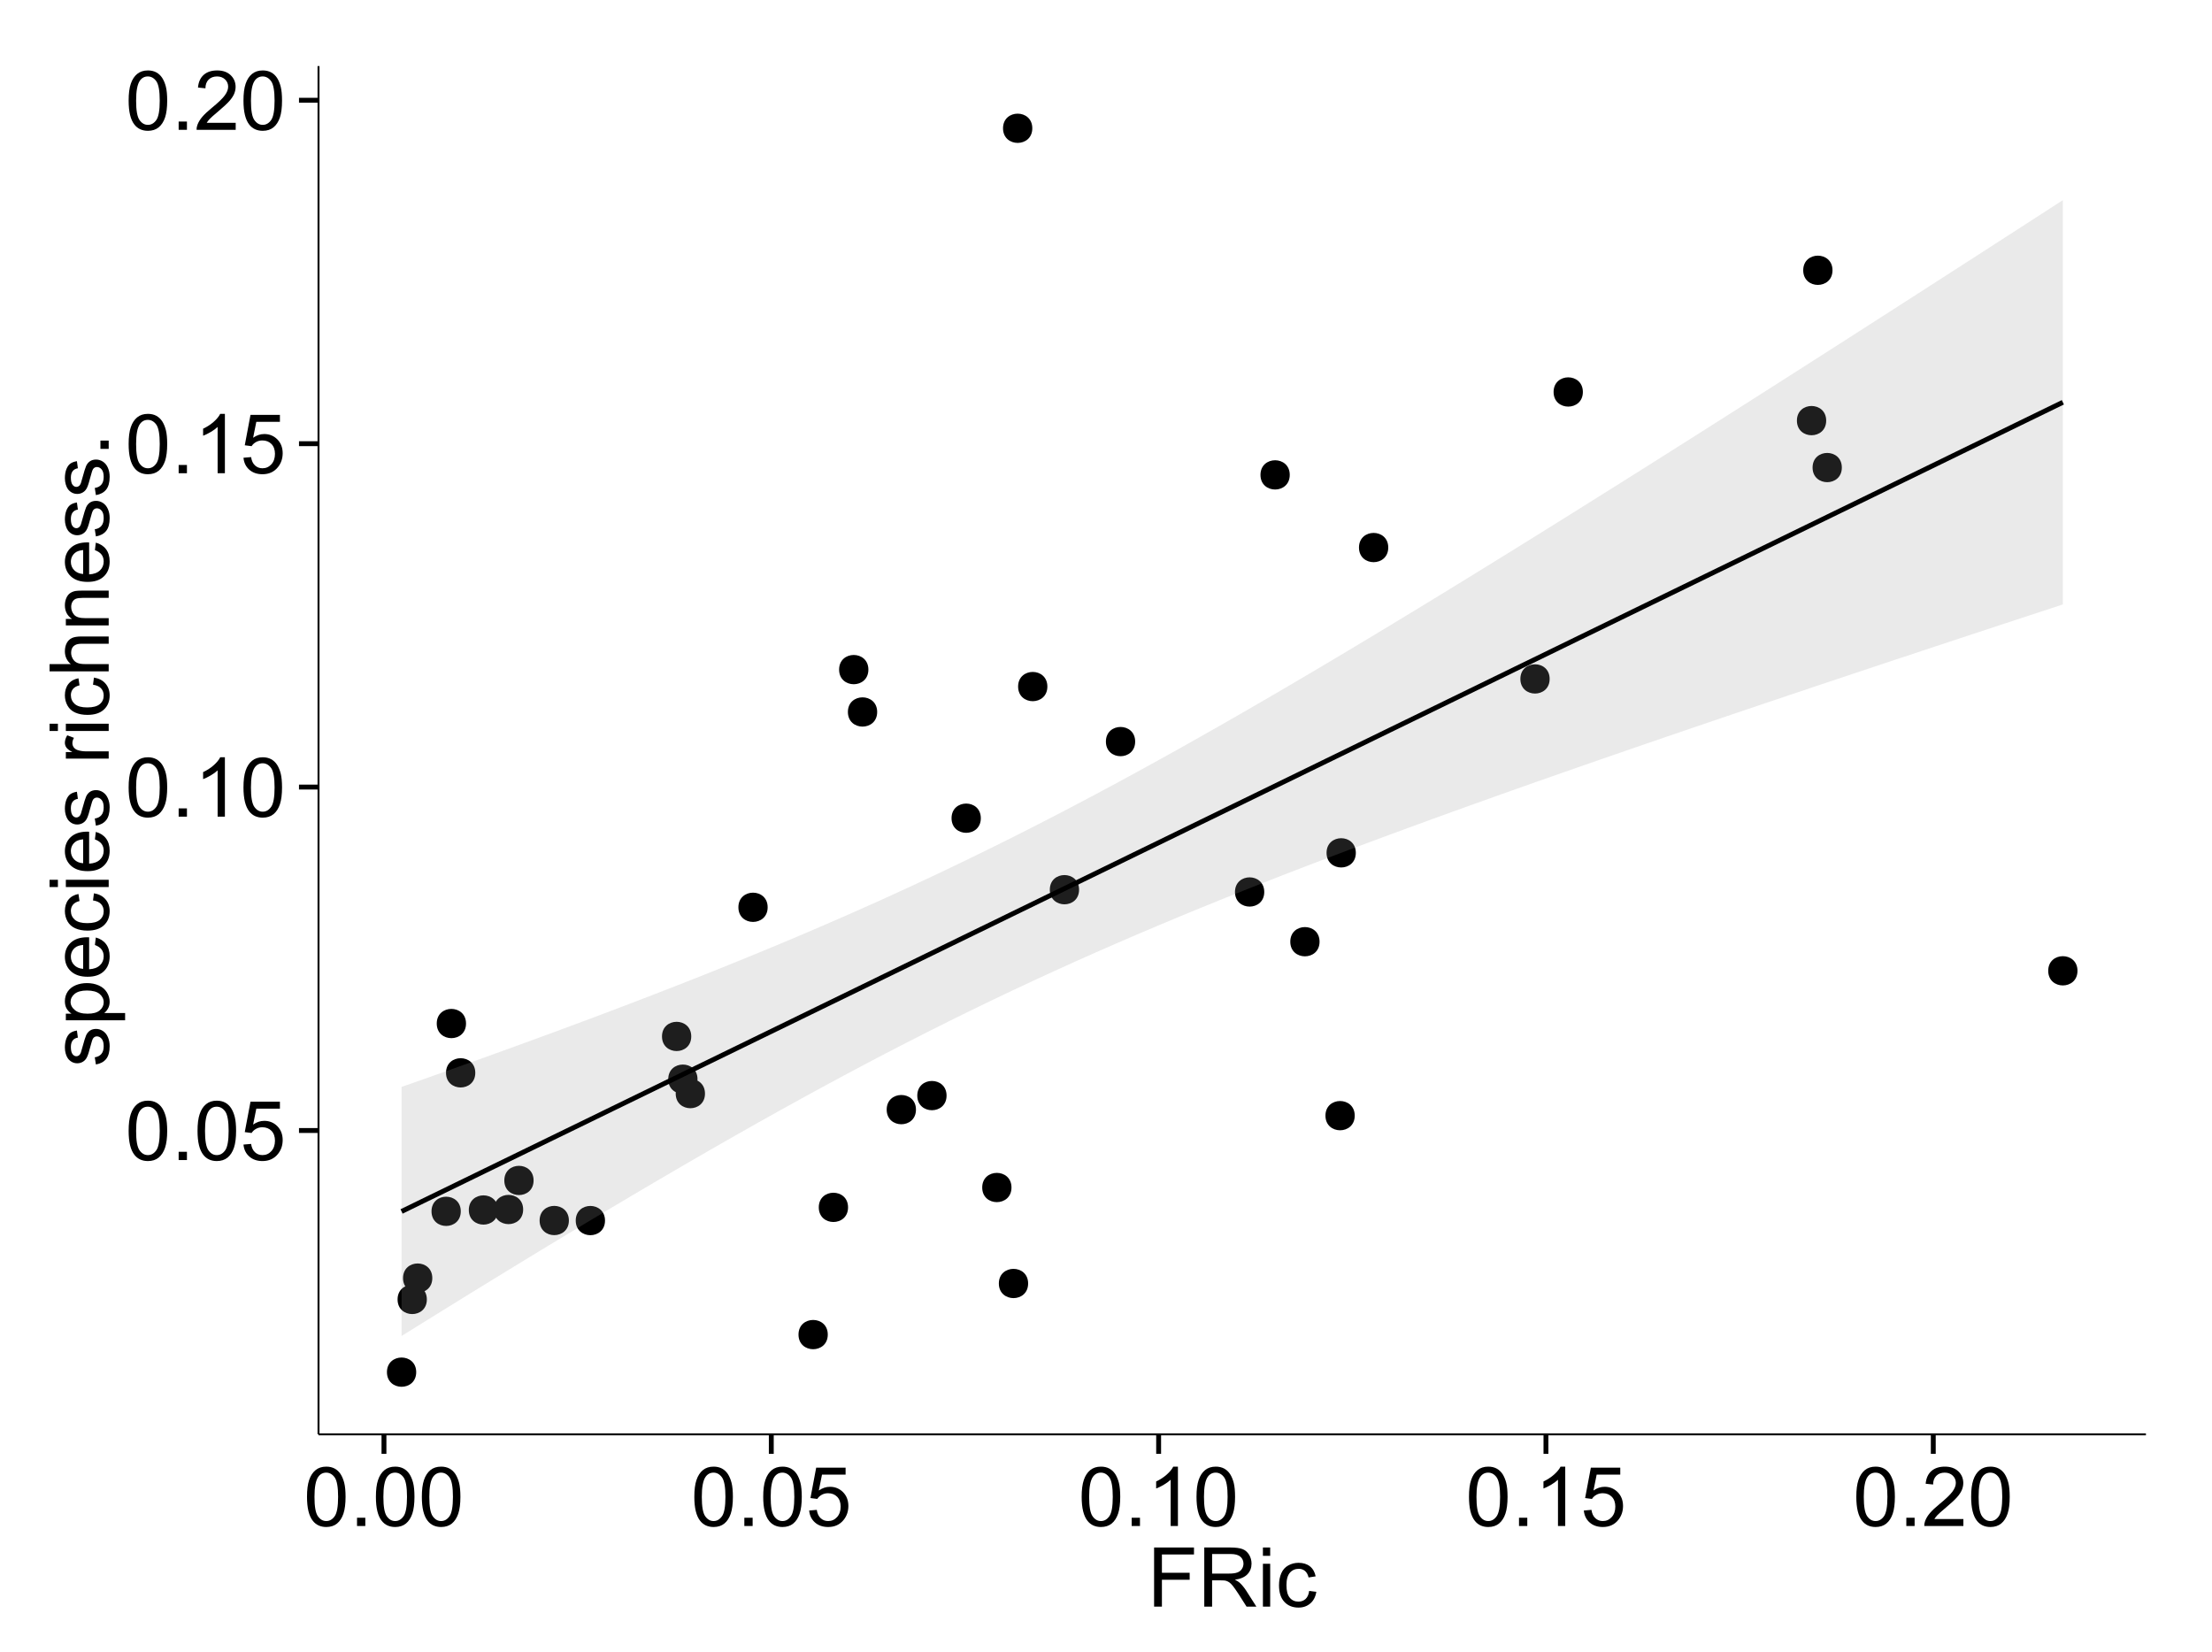 <?xml version="1.0" encoding="UTF-8"?>
<svg xmlns="http://www.w3.org/2000/svg" xmlns:xlink="http://www.w3.org/1999/xlink" width="482pt" height="360pt" viewBox="0 0 482 360" version="1.1">
<defs>
<g>
<symbol overflow="visible" id="glyph0-0">
<path style="stroke:none;" d="M 0.746 -6.355 C 0.742 -7.875 0.898 -9.102 1.215 -10.031 C 1.527 -10.961 1.996 -11.676 2.613 -12.18 C 3.23 -12.684 4.008 -12.938 4.949 -12.938 C 5.637 -12.938 6.242 -12.797 6.766 -12.52 C 7.285 -12.238 7.715 -11.836 8.059 -11.316 C 8.395 -10.789 8.664 -10.152 8.859 -9.398 C 9.051 -8.645 9.145 -7.629 9.148 -6.355 C 9.145 -4.84 8.992 -3.617 8.684 -2.691 C 8.371 -1.762 7.906 -1.047 7.289 -0.539 C 6.672 -0.035 5.891 0.215 4.949 0.219 C 3.703 0.215 2.727 -0.227 2.023 -1.117 C 1.168 -2.188 0.742 -3.934 0.746 -6.355 Z M 2.375 -6.355 C 2.371 -4.234 2.621 -2.824 3.117 -2.129 C 3.609 -1.426 4.219 -1.078 4.949 -1.082 C 5.672 -1.078 6.281 -1.43 6.781 -2.137 C 7.273 -2.836 7.523 -4.242 7.523 -6.355 C 7.523 -8.473 7.273 -9.883 6.781 -10.582 C 6.281 -11.277 5.664 -11.625 4.93 -11.629 C 4.199 -11.625 3.621 -11.316 3.191 -10.703 C 2.645 -9.918 2.371 -8.469 2.375 -6.355 Z M 2.375 -6.355 "/>
</symbol>
<symbol overflow="visible" id="glyph0-1">
<path style="stroke:none;" d="M 1.633 0 L 1.633 -1.801 L 3.438 -1.801 L 3.438 0 Z M 1.633 0 "/>
</symbol>
<symbol overflow="visible" id="glyph0-2">
<path style="stroke:none;" d="M 0.746 -3.375 L 2.406 -3.516 C 2.527 -2.707 2.812 -2.098 3.266 -1.691 C 3.711 -1.281 4.254 -1.078 4.887 -1.082 C 5.648 -1.078 6.293 -1.363 6.82 -1.941 C 7.344 -2.512 7.605 -3.273 7.609 -4.227 C 7.605 -5.125 7.352 -5.84 6.848 -6.363 C 6.34 -6.883 5.676 -7.141 4.859 -7.145 C 4.344 -7.141 3.887 -7.027 3.48 -6.797 C 3.07 -6.566 2.746 -6.266 2.516 -5.898 L 1.027 -6.09 L 2.277 -12.711 L 8.684 -12.711 L 8.684 -11.195 L 3.543 -11.195 L 2.848 -7.734 C 3.621 -8.273 4.43 -8.543 5.281 -8.543 C 6.402 -8.543 7.352 -8.152 8.129 -7.371 C 8.898 -6.59 9.285 -5.586 9.289 -4.367 C 9.285 -3.195 8.945 -2.188 8.27 -1.344 C 7.441 -0.301 6.316 0.215 4.887 0.219 C 3.715 0.215 2.758 -0.109 2.016 -0.766 C 1.273 -1.418 0.848 -2.289 0.746 -3.375 Z M 0.746 -3.375 "/>
</symbol>
<symbol overflow="visible" id="glyph0-3">
<path style="stroke:none;" d="M 6.707 0 L 5.125 0 L 5.125 -10.082 C 4.742 -9.715 4.242 -9.352 3.625 -8.988 C 3.004 -8.625 2.449 -8.352 1.961 -8.172 L 1.961 -9.703 C 2.844 -10.117 3.617 -10.621 4.281 -11.215 C 4.941 -11.805 5.41 -12.379 5.688 -12.938 L 6.707 -12.938 Z M 6.707 0 "/>
</symbol>
<symbol overflow="visible" id="glyph0-4">
<path style="stroke:none;" d="M 9.062 -1.52 L 9.062 0 L 0.547 0 C 0.531 -0.379 0.594 -0.742 0.73 -1.098 C 0.945 -1.676 1.293 -2.25 1.77 -2.812 C 2.246 -3.375 2.934 -4.023 3.84 -4.766 C 5.238 -5.906 6.188 -6.816 6.68 -7.492 C 7.172 -8.16 7.418 -8.793 7.418 -9.395 C 7.418 -10.02 7.191 -10.551 6.746 -10.98 C 6.293 -11.41 5.711 -11.625 4.992 -11.629 C 4.23 -11.625 3.621 -11.395 3.164 -10.941 C 2.703 -10.48 2.469 -9.848 2.469 -9.043 L 0.844 -9.211 C 0.953 -10.422 1.371 -11.344 2.102 -11.984 C 2.824 -12.617 3.801 -12.938 5.027 -12.938 C 6.262 -12.938 7.238 -12.594 7.961 -11.91 C 8.68 -11.223 9.039 -10.371 9.043 -9.359 C 9.039 -8.84 8.934 -8.336 8.727 -7.84 C 8.512 -7.34 8.164 -6.812 7.676 -6.266 C 7.188 -5.711 6.375 -4.957 5.238 -4 C 4.285 -3.199 3.676 -2.66 3.41 -2.379 C 3.141 -2.094 2.918 -1.805 2.742 -1.52 Z M 9.062 -1.52 "/>
</symbol>
<symbol overflow="visible" id="glyph0-5">
<path style="stroke:none;" d="M 1.477 0 L 1.477 -12.883 L 10.168 -12.883 L 10.168 -11.363 L 3.18 -11.363 L 3.18 -7.375 L 9.227 -7.375 L 9.227 -5.852 L 3.18 -5.852 L 3.18 0 Z M 1.477 0 "/>
</symbol>
<symbol overflow="visible" id="glyph0-6">
<path style="stroke:none;" d="M 1.414 0 L 1.414 -12.883 L 7.129 -12.883 C 8.273 -12.879 9.145 -12.762 9.746 -12.535 C 10.34 -12.301 10.82 -11.895 11.18 -11.312 C 11.535 -10.723 11.711 -10.074 11.715 -9.367 C 11.711 -8.453 11.418 -7.684 10.828 -7.059 C 10.234 -6.43 9.32 -6.031 8.086 -5.863 C 8.535 -5.645 8.875 -5.43 9.113 -5.219 C 9.605 -4.762 10.078 -4.191 10.531 -3.508 L 12.77 0 L 10.625 0 L 8.922 -2.68 C 8.418 -3.449 8.008 -4.043 7.688 -4.453 C 7.367 -4.863 7.078 -5.148 6.824 -5.316 C 6.566 -5.477 6.309 -5.594 6.047 -5.66 C 5.852 -5.699 5.535 -5.719 5.098 -5.723 L 3.121 -5.723 L 3.121 0 Z M 3.121 -7.199 L 6.785 -7.199 C 7.562 -7.195 8.172 -7.273 8.613 -7.438 C 9.051 -7.594 9.383 -7.852 9.613 -8.211 C 9.84 -8.562 9.953 -8.949 9.957 -9.367 C 9.953 -9.973 9.734 -10.473 9.293 -10.871 C 8.852 -11.262 8.152 -11.461 7.199 -11.461 L 3.121 -11.461 Z M 3.121 -7.199 "/>
</symbol>
<symbol overflow="visible" id="glyph0-7">
<path style="stroke:none;" d="M 1.195 -11.066 L 1.195 -12.883 L 2.777 -12.883 L 2.777 -11.066 Z M 1.195 0 L 1.195 -9.336 L 2.777 -9.336 L 2.777 0 Z M 1.195 0 "/>
</symbol>
<symbol overflow="visible" id="glyph0-8">
<path style="stroke:none;" d="M 7.277 -3.418 L 8.832 -3.219 C 8.66 -2.141 8.227 -1.301 7.527 -0.699 C 6.824 -0.09 5.965 0.211 4.949 0.211 C 3.668 0.211 2.641 -0.203 1.867 -1.039 C 1.09 -1.871 0.703 -3.07 0.703 -4.633 C 0.703 -5.637 0.867 -6.52 1.203 -7.277 C 1.531 -8.031 2.039 -8.598 2.727 -8.977 C 3.406 -9.355 4.152 -9.543 4.957 -9.547 C 5.969 -9.543 6.797 -9.289 7.441 -8.777 C 8.086 -8.262 8.5 -7.531 8.684 -6.594 L 7.145 -6.355 C 6.996 -6.98 6.738 -7.453 6.367 -7.77 C 5.992 -8.082 5.543 -8.238 5.02 -8.242 C 4.219 -8.238 3.57 -7.953 3.074 -7.387 C 2.574 -6.812 2.324 -5.91 2.328 -4.676 C 2.324 -3.422 2.566 -2.508 3.047 -1.941 C 3.527 -1.371 4.152 -1.09 4.93 -1.09 C 5.547 -1.09 6.066 -1.277 6.484 -1.66 C 6.898 -2.039 7.164 -2.625 7.277 -3.418 Z M 7.277 -3.418 "/>
</symbol>
<symbol overflow="visible" id="glyph1-0">
<path style="stroke:none;" d="M -2.785 -0.555 L -3.031 -2.117 C -2.402 -2.203 -1.922 -2.449 -1.59 -2.852 C -1.254 -3.25 -1.09 -3.812 -1.09 -4.535 C -1.09 -5.262 -1.234 -5.801 -1.531 -6.152 C -1.824 -6.504 -2.172 -6.68 -2.574 -6.68 C -2.926 -6.68 -3.207 -6.523 -3.418 -6.215 C -3.555 -5.996 -3.734 -5.457 -3.953 -4.598 C -4.246 -3.434 -4.5 -2.629 -4.715 -2.184 C -4.926 -1.734 -5.223 -1.395 -5.602 -1.164 C -5.98 -0.93 -6.398 -0.812 -6.855 -0.816 C -7.27 -0.812 -7.652 -0.91 -8.012 -1.102 C -8.363 -1.293 -8.66 -1.551 -8.895 -1.883 C -9.074 -2.125 -9.227 -2.461 -9.355 -2.887 C -9.48 -3.309 -9.543 -3.766 -9.547 -4.254 C -9.543 -4.984 -9.438 -5.625 -9.23 -6.184 C -9.016 -6.734 -8.73 -7.145 -8.371 -7.41 C -8.008 -7.672 -7.527 -7.852 -6.926 -7.953 L -6.715 -6.406 C -7.195 -6.332 -7.57 -6.129 -7.84 -5.797 C -8.105 -5.457 -8.238 -4.98 -8.242 -4.367 C -8.238 -3.637 -8.117 -3.121 -7.883 -2.812 C -7.641 -2.5 -7.359 -2.344 -7.039 -2.348 C -6.832 -2.344 -6.648 -2.406 -6.484 -2.539 C -6.312 -2.664 -6.172 -2.867 -6.062 -3.148 C -6.004 -3.301 -5.871 -3.766 -5.66 -4.543 C -5.359 -5.66 -5.113 -6.441 -4.926 -6.887 C -4.734 -7.324 -4.457 -7.672 -4.094 -7.926 C -3.73 -8.176 -3.281 -8.301 -2.742 -8.305 C -2.211 -8.301 -1.711 -8.148 -1.25 -7.844 C -0.781 -7.535 -0.422 -7.09 -0.172 -6.512 C 0.086 -5.926 0.211 -5.27 0.211 -4.543 C 0.211 -3.328 -0.039 -2.406 -0.543 -1.77 C -1.047 -1.133 -1.793 -0.727 -2.785 -0.555 Z M -2.785 -0.555 "/>
</symbol>
<symbol overflow="visible" id="glyph1-1">
<path style="stroke:none;" d="M 3.578 -1.188 L -9.336 -1.188 L -9.336 -2.629 L -8.121 -2.629 C -8.594 -2.965 -8.949 -3.348 -9.188 -3.777 C -9.426 -4.203 -9.543 -4.723 -9.547 -5.336 C -9.543 -6.129 -9.34 -6.832 -8.93 -7.445 C -8.516 -8.051 -7.934 -8.512 -7.191 -8.824 C -6.441 -9.133 -5.625 -9.285 -4.738 -9.289 C -3.781 -9.285 -2.922 -9.113 -2.156 -8.773 C -1.391 -8.43 -0.805 -7.934 -0.398 -7.281 C 0.008 -6.625 0.211 -5.938 0.211 -5.219 C 0.211 -4.691 0.102 -4.219 -0.121 -3.801 C -0.344 -3.379 -0.625 -3.035 -0.965 -2.77 L 3.578 -2.77 Z M -4.613 -2.621 C -3.41 -2.613 -2.523 -2.855 -1.949 -3.348 C -1.375 -3.832 -1.09 -4.422 -1.09 -5.117 C -1.09 -5.816 -1.387 -6.418 -1.98 -6.922 C -2.574 -7.418 -3.496 -7.668 -4.746 -7.672 C -5.934 -7.668 -6.824 -7.426 -7.418 -6.938 C -8.008 -6.449 -8.301 -5.863 -8.305 -5.188 C -8.301 -4.508 -7.988 -3.914 -7.359 -3.398 C -6.727 -2.879 -5.809 -2.617 -4.613 -2.621 Z M -4.613 -2.621 "/>
</symbol>
<symbol overflow="visible" id="glyph1-2">
<path style="stroke:none;" d="M -3.004 -7.578 L -2.805 -9.211 C -1.848 -8.953 -1.105 -8.473 -0.578 -7.777 C -0.051 -7.078 0.211 -6.188 0.211 -5.105 C 0.211 -3.738 -0.207 -2.656 -1.051 -1.859 C -1.887 -1.055 -3.066 -0.656 -4.586 -0.66 C -6.156 -0.656 -7.375 -1.059 -8.246 -1.871 C -9.109 -2.676 -9.543 -3.727 -9.547 -5.02 C -9.543 -6.266 -9.117 -7.285 -8.27 -8.078 C -7.418 -8.867 -6.223 -9.262 -4.684 -9.266 C -4.586 -9.262 -4.445 -9.258 -4.262 -9.254 L -4.262 -2.293 C -3.234 -2.348 -2.449 -2.641 -1.906 -3.164 C -1.359 -3.684 -1.09 -4.332 -1.09 -5.117 C -1.09 -5.691 -1.242 -6.188 -1.547 -6.598 C -1.852 -7.008 -2.336 -7.332 -3.004 -7.578 Z M -5.562 -2.383 L -5.562 -7.594 C -6.344 -7.523 -6.934 -7.324 -7.328 -6.996 C -7.934 -6.492 -8.238 -5.836 -8.242 -5.035 C -8.238 -4.305 -7.996 -3.695 -7.512 -3.203 C -7.027 -2.707 -6.375 -2.434 -5.562 -2.383 Z M -5.562 -2.383 "/>
</symbol>
<symbol overflow="visible" id="glyph1-3">
<path style="stroke:none;" d="M -3.418 -7.277 L -3.215 -8.832 C -2.141 -8.66 -1.301 -8.227 -0.699 -7.527 C -0.09 -6.824 0.211 -5.965 0.211 -4.949 C 0.211 -3.668 -0.203 -2.641 -1.039 -1.867 C -1.871 -1.09 -3.07 -0.703 -4.633 -0.703 C -5.637 -0.703 -6.52 -0.867 -7.277 -1.203 C -8.031 -1.535 -8.598 -2.047 -8.977 -2.73 C -9.355 -3.41 -9.543 -4.152 -9.547 -4.957 C -9.543 -5.969 -9.289 -6.797 -8.777 -7.441 C -8.262 -8.086 -7.531 -8.5 -6.59 -8.684 L -6.355 -7.145 C -6.98 -6.996 -7.453 -6.738 -7.77 -6.367 C -8.082 -5.992 -8.238 -5.543 -8.242 -5.02 C -8.238 -4.219 -7.953 -3.57 -7.387 -3.074 C -6.812 -2.574 -5.91 -2.324 -4.676 -2.328 C -3.422 -2.324 -2.508 -2.566 -1.941 -3.047 C -1.371 -3.527 -1.09 -4.152 -1.09 -4.93 C -1.09 -5.547 -1.277 -6.066 -1.66 -6.484 C -2.035 -6.898 -2.621 -7.164 -3.418 -7.277 Z M -3.418 -7.277 "/>
</symbol>
<symbol overflow="visible" id="glyph1-4">
<path style="stroke:none;" d="M -11.066 -1.195 L -12.883 -1.195 L -12.883 -2.777 L -11.066 -2.777 Z M 0 -1.195 L -9.336 -1.195 L -9.336 -2.777 L 0 -2.777 Z M 0 -1.195 "/>
</symbol>
<symbol overflow="visible" id="glyph1-5">
<path style="stroke:none;" d=""/>
</symbol>
<symbol overflow="visible" id="glyph1-6">
<path style="stroke:none;" d="M 0 -1.168 L -9.336 -1.168 L -9.336 -2.594 L -7.918 -2.594 C -8.578 -2.953 -9.016 -3.289 -9.23 -3.598 C -9.438 -3.906 -9.543 -4.242 -9.547 -4.613 C -9.543 -5.145 -9.375 -5.688 -9.035 -6.242 L -7.566 -5.695 C -7.793 -5.309 -7.91 -4.922 -7.91 -4.535 C -7.91 -4.188 -7.805 -3.875 -7.598 -3.602 C -7.387 -3.324 -7.098 -3.129 -6.734 -3.016 C -6.168 -2.836 -5.555 -2.746 -4.887 -2.75 L 0 -2.75 Z M 0 -1.168 "/>
</symbol>
<symbol overflow="visible" id="glyph1-7">
<path style="stroke:none;" d="M 0 -1.188 L -12.883 -1.188 L -12.883 -2.77 L -8.262 -2.77 C -9.117 -3.504 -9.543 -4.434 -9.547 -5.562 C -9.543 -6.25 -9.406 -6.852 -9.137 -7.363 C -8.859 -7.871 -8.484 -8.234 -8.004 -8.457 C -7.523 -8.676 -6.824 -8.789 -5.914 -8.789 L 0 -8.789 L 0 -7.207 L -5.914 -7.207 C -6.703 -7.207 -7.281 -7.035 -7.641 -6.691 C -8 -6.348 -8.18 -5.863 -8.184 -5.238 C -8.18 -4.77 -8.059 -4.328 -7.816 -3.914 C -7.574 -3.5 -7.242 -3.203 -6.828 -3.031 C -6.406 -2.852 -5.832 -2.766 -5.105 -2.77 L 0 -2.77 Z M 0 -1.188 "/>
</symbol>
<symbol overflow="visible" id="glyph1-8">
<path style="stroke:none;" d="M 0 -1.188 L -9.336 -1.188 L -9.336 -2.609 L -8.008 -2.609 C -9.031 -3.293 -9.543 -4.285 -9.547 -5.582 C -9.543 -6.141 -9.441 -6.656 -9.242 -7.133 C -9.035 -7.602 -8.77 -7.957 -8.445 -8.191 C -8.113 -8.426 -7.727 -8.59 -7.277 -8.684 C -6.98 -8.742 -6.465 -8.77 -5.738 -8.773 L 0 -8.773 L 0 -7.188 L -5.68 -7.188 C -6.32 -7.184 -6.801 -7.121 -7.121 -7.004 C -7.438 -6.879 -7.695 -6.66 -7.887 -6.348 C -8.074 -6.031 -8.168 -5.664 -8.172 -5.246 C -8.168 -4.57 -7.953 -3.992 -7.531 -3.504 C -7.102 -3.012 -6.293 -2.766 -5.098 -2.77 L 0 -2.77 Z M 0 -1.188 "/>
</symbol>
<symbol overflow="visible" id="glyph1-9">
<path style="stroke:none;" d="M 0 -1.633 L -1.801 -1.633 L -1.801 -3.438 L 0 -3.438 Z M 0 -1.633 "/>
</symbol>
</g>
<clipPath id="clip1">
  <path d="M 69.406 14.398 L 468.602 14.398 L 468.602 313.531 L 69.406 313.531 Z M 69.406 14.398 "/>
</clipPath>
</defs>
<g id="surface5756">
<rect x="0" y="0" width="482" height="360" style="fill:rgb(100%,100%,100%);fill-opacity:1;stroke:none;"/>
<rect x="0" y="0" width="482" height="360" style="fill:rgb(100%,100%,100%);fill-opacity:1;stroke:none;"/>
<path style="fill:none;stroke-width:1.063;stroke-linecap:round;stroke-linejoin:round;stroke:rgb(100%,100%,100%);stroke-opacity:1;stroke-miterlimit:10;" d="M 0 360 L 482 360 L 482 0 L 0 0 Z M 0 360 "/>
<g clip-path="url(#clip1)" clip-rule="nonzero">
<path style=" stroke:none;fill-rule:nonzero;fill:rgb(100%,100%,100%);fill-opacity:1;" d="M 69.406 312.531 L 467.602 312.531 L 467.602 14.398 L 69.406 14.398 Z M 69.406 312.531 "/>
<path style=" stroke:none;fill-rule:nonzero;fill:rgb(0%,0%,0%);fill-opacity:1;" d="M 166.211 197.691 C 166.211 200.527 161.961 200.527 161.961 197.691 C 161.961 194.855 166.211 194.855 166.211 197.691 "/>
<path style=" stroke:none;fill-rule:nonzero;fill:rgb(0%,0%,0%);fill-opacity:1;" d="M 205.195 238.723 C 205.195 241.555 200.941 241.555 200.941 238.723 C 200.941 235.887 205.195 235.887 205.195 238.723 "/>
<path style=" stroke:none;fill-rule:nonzero;fill:rgb(0%,0%,0%);fill-opacity:1;" d="M 99.344 263.941 C 99.344 266.773 95.09 266.773 95.09 263.941 C 95.09 261.105 99.344 261.105 99.344 263.941 "/>
<path style=" stroke:none;fill-rule:nonzero;fill:rgb(0%,0%,0%);fill-opacity:1;" d="M 274.418 194.355 C 274.418 197.188 270.168 197.188 270.168 194.355 C 270.168 191.52 274.418 191.52 274.418 194.355 "/>
<path style=" stroke:none;fill-rule:nonzero;fill:rgb(0%,0%,0%);fill-opacity:1;" d="M 396.863 91.648 C 396.863 94.484 392.613 94.484 392.613 91.648 C 392.613 88.816 396.863 88.816 396.863 91.648 "/>
<path style=" stroke:none;fill-rule:nonzero;fill:rgb(0%,0%,0%);fill-opacity:1;" d="M 294.137 243.09 C 294.137 245.926 289.883 245.926 289.883 243.09 C 289.883 240.258 294.137 240.258 294.137 243.09 "/>
<path style=" stroke:none;fill-rule:nonzero;fill:rgb(0%,0%,0%);fill-opacity:1;" d="M 286.469 205.188 C 286.469 208.023 282.219 208.023 282.219 205.188 C 282.219 202.352 286.469 202.352 286.469 205.188 "/>
<path style=" stroke:none;fill-rule:nonzero;fill:rgb(0%,0%,0%);fill-opacity:1;" d="M 294.375 185.828 C 294.375 188.66 290.121 188.66 290.121 185.828 C 290.121 182.992 294.375 182.992 294.375 185.828 "/>
<path style=" stroke:none;fill-rule:nonzero;fill:rgb(0%,0%,0%);fill-opacity:1;" d="M 130.77 265.953 C 130.77 268.785 126.516 268.785 126.516 265.953 C 126.516 263.117 130.77 263.117 130.77 265.953 "/>
<path style=" stroke:none;fill-rule:nonzero;fill:rgb(0%,0%,0%);fill-opacity:1;" d="M 150.926 235.145 C 150.926 237.98 146.676 237.98 146.676 235.145 C 146.676 232.309 150.926 232.309 150.926 235.145 "/>
<path style=" stroke:none;fill-rule:nonzero;fill:rgb(0%,0%,0%);fill-opacity:1;" d="M 227.16 149.598 C 227.16 152.434 222.91 152.434 222.91 149.598 C 222.91 146.762 227.16 146.762 227.16 149.598 "/>
<path style=" stroke:none;fill-rule:nonzero;fill:rgb(0%,0%,0%);fill-opacity:1;" d="M 234.07 193.855 C 234.07 196.691 229.82 196.691 229.82 193.855 C 229.82 191.023 234.07 191.023 234.07 193.855 "/>
<path style=" stroke:none;fill-rule:nonzero;fill:rgb(0%,0%,0%);fill-opacity:1;" d="M 301.441 119.305 C 301.441 122.141 297.191 122.141 297.191 119.305 C 297.191 116.473 301.441 116.473 301.441 119.305 "/>
<path style=" stroke:none;fill-rule:nonzero;fill:rgb(0%,0%,0%);fill-opacity:1;" d="M 343.848 85.41 C 343.848 88.246 339.598 88.246 339.598 85.41 C 339.598 82.574 343.848 82.574 343.848 85.41 "/>
<path style=" stroke:none;fill-rule:nonzero;fill:rgb(0%,0%,0%);fill-opacity:1;" d="M 400.277 101.879 C 400.277 104.711 396.027 104.711 396.027 101.879 C 396.027 99.043 400.277 99.043 400.277 101.879 "/>
<path style=" stroke:none;fill-rule:nonzero;fill:rgb(0%,0%,0%);fill-opacity:1;" d="M 183.727 263.074 C 183.727 265.91 179.477 265.91 179.477 263.074 C 179.477 260.238 183.727 260.238 183.727 263.074 "/>
<path style=" stroke:none;fill-rule:nonzero;fill:rgb(0%,0%,0%);fill-opacity:1;" d="M 115.207 257.211 C 115.207 260.047 110.953 260.047 110.953 257.211 C 110.953 254.375 115.207 254.375 115.207 257.211 "/>
<path style=" stroke:none;fill-rule:nonzero;fill:rgb(0%,0%,0%);fill-opacity:1;" d="M 398.242 58.891 C 398.242 61.727 393.988 61.727 393.988 58.891 C 393.988 56.059 398.242 56.059 398.242 58.891 "/>
<path style=" stroke:none;fill-rule:nonzero;fill:rgb(0%,0%,0%);fill-opacity:1;" d="M 336.609 147.934 C 336.609 150.766 332.355 150.766 332.355 147.934 C 332.355 145.098 336.609 145.098 336.609 147.934 "/>
<path style=" stroke:none;fill-rule:nonzero;fill:rgb(0%,0%,0%);fill-opacity:1;" d="M 152.555 238.289 C 152.555 241.121 148.301 241.121 148.301 238.289 C 148.301 235.453 152.555 235.453 152.555 238.289 "/>
<path style=" stroke:none;fill-rule:nonzero;fill:rgb(0%,0%,0%);fill-opacity:1;" d="M 451.625 211.531 C 451.625 214.367 447.375 214.367 447.375 211.531 C 447.375 208.699 451.625 208.699 451.625 211.531 "/>
<path style=" stroke:none;fill-rule:nonzero;fill:rgb(0%,0%,0%);fill-opacity:1;" d="M 212.66 178.277 C 212.66 181.113 208.406 181.113 208.406 178.277 C 208.406 175.445 212.66 175.445 212.66 178.277 "/>
<path style=" stroke:none;fill-rule:nonzero;fill:rgb(0%,0%,0%);fill-opacity:1;" d="M 179.309 290.797 C 179.309 293.633 175.059 293.633 175.059 290.797 C 175.059 287.961 179.309 287.961 179.309 290.797 "/>
<path style=" stroke:none;fill-rule:nonzero;fill:rgb(0%,0%,0%);fill-opacity:1;" d="M 93.137 278.488 C 93.137 281.324 88.887 281.324 88.887 278.488 C 88.887 275.652 93.137 275.652 93.137 278.488 "/>
<path style=" stroke:none;fill-rule:nonzero;fill:rgb(0%,0%,0%);fill-opacity:1;" d="M 279.973 103.473 C 279.973 106.309 275.723 106.309 275.723 103.473 C 275.723 100.637 279.973 100.637 279.973 103.473 "/>
<path style=" stroke:none;fill-rule:nonzero;fill:rgb(0%,0%,0%);fill-opacity:1;" d="M 223.879 27.953 C 223.879 30.785 219.625 30.785 219.625 27.953 C 219.625 25.117 223.879 25.117 223.879 27.953 "/>
<path style=" stroke:none;fill-rule:nonzero;fill:rgb(0%,0%,0%);fill-opacity:1;" d="M 198.527 241.777 C 198.527 244.613 194.273 244.613 194.273 241.777 C 194.273 238.941 198.527 238.941 198.527 241.777 "/>
<path style=" stroke:none;fill-rule:nonzero;fill:rgb(0%,0%,0%);fill-opacity:1;" d="M 122.898 265.941 C 122.898 268.773 118.645 268.773 118.645 265.941 C 118.645 263.105 122.898 263.105 122.898 265.941 "/>
<path style=" stroke:none;fill-rule:nonzero;fill:rgb(0%,0%,0%);fill-opacity:1;" d="M 219.344 258.75 C 219.344 261.586 215.09 261.586 215.09 258.75 C 215.09 255.914 219.344 255.914 219.344 258.75 "/>
<path style=" stroke:none;fill-rule:nonzero;fill:rgb(0%,0%,0%);fill-opacity:1;" d="M 222.969 279.66 C 222.969 282.496 218.715 282.496 218.715 279.66 C 218.715 276.824 222.969 276.824 222.969 279.66 "/>
<path style=" stroke:none;fill-rule:nonzero;fill:rgb(0%,0%,0%);fill-opacity:1;" d="M 188.156 145.902 C 188.156 148.738 183.906 148.738 183.906 145.902 C 183.906 143.066 188.156 143.066 188.156 145.902 "/>
<path style=" stroke:none;fill-rule:nonzero;fill:rgb(0%,0%,0%);fill-opacity:1;" d="M 100.484 223.02 C 100.484 225.852 96.23 225.852 96.23 223.02 C 96.23 220.184 100.484 220.184 100.484 223.02 "/>
<path style=" stroke:none;fill-rule:nonzero;fill:rgb(0%,0%,0%);fill-opacity:1;" d="M 112.934 263.543 C 112.934 266.379 108.684 266.379 108.684 263.543 C 108.684 260.707 112.934 260.707 112.934 263.543 "/>
<path style=" stroke:none;fill-rule:nonzero;fill:rgb(0%,0%,0%);fill-opacity:1;" d="M 89.629 298.98 C 89.629 301.816 85.379 301.816 85.379 298.98 C 85.379 296.148 89.629 296.148 89.629 298.98 "/>
<path style=" stroke:none;fill-rule:nonzero;fill:rgb(0%,0%,0%);fill-opacity:1;" d="M 190.07 155.133 C 190.07 157.969 185.82 157.969 185.82 155.133 C 185.82 152.297 190.07 152.297 190.07 155.133 "/>
<path style=" stroke:none;fill-rule:nonzero;fill:rgb(0%,0%,0%);fill-opacity:1;" d="M 246.293 161.586 C 246.293 164.422 242.043 164.422 242.043 161.586 C 242.043 158.75 246.293 158.75 246.293 161.586 "/>
<path style=" stroke:none;fill-rule:nonzero;fill:rgb(0%,0%,0%);fill-opacity:1;" d="M 149.562 225.832 C 149.562 228.664 145.312 228.664 145.312 225.832 C 145.312 222.996 149.562 222.996 149.562 225.832 "/>
<path style=" stroke:none;fill-rule:nonzero;fill:rgb(0%,0%,0%);fill-opacity:1;" d="M 102.504 233.762 C 102.504 236.598 98.25 236.598 98.25 233.762 C 98.25 230.93 102.504 230.93 102.504 233.762 "/>
<path style=" stroke:none;fill-rule:nonzero;fill:rgb(0%,0%,0%);fill-opacity:1;" d="M 107.473 263.648 C 107.473 266.484 103.219 266.484 103.219 263.648 C 103.219 260.812 107.473 260.812 107.473 263.648 "/>
<path style=" stroke:none;fill-rule:nonzero;fill:rgb(0%,0%,0%);fill-opacity:1;" d="M 91.949 283.137 C 91.949 285.973 87.695 285.973 87.695 283.137 C 87.695 280.301 91.949 280.301 91.949 283.137 "/>
<path style=" stroke:none;fill-rule:nonzero;fill:rgb(0%,0%,0%);fill-opacity:1;" d="M 167.273 197.691 C 167.273 201.945 160.898 201.945 160.898 197.691 C 160.898 193.441 167.273 193.441 167.273 197.691 "/>
<path style=" stroke:none;fill-rule:nonzero;fill:rgb(0%,0%,0%);fill-opacity:1;" d="M 206.258 238.723 C 206.258 242.973 199.879 242.973 199.879 238.723 C 199.879 234.469 206.258 234.469 206.258 238.723 "/>
<path style=" stroke:none;fill-rule:nonzero;fill:rgb(0%,0%,0%);fill-opacity:1;" d="M 100.406 263.941 C 100.406 268.191 94.027 268.191 94.027 263.941 C 94.027 259.688 100.406 259.688 100.406 263.941 "/>
<path style=" stroke:none;fill-rule:nonzero;fill:rgb(0%,0%,0%);fill-opacity:1;" d="M 275.484 194.355 C 275.484 198.605 269.105 198.605 269.105 194.355 C 269.105 190.102 275.484 190.102 275.484 194.355 "/>
<path style=" stroke:none;fill-rule:nonzero;fill:rgb(0%,0%,0%);fill-opacity:1;" d="M 397.93 91.648 C 397.93 95.902 391.551 95.902 391.551 91.648 C 391.551 87.398 397.93 87.398 397.93 91.648 "/>
<path style=" stroke:none;fill-rule:nonzero;fill:rgb(0%,0%,0%);fill-opacity:1;" d="M 295.199 243.09 C 295.199 247.344 288.82 247.344 288.82 243.09 C 288.82 238.84 295.199 238.84 295.199 243.09 "/>
<path style=" stroke:none;fill-rule:nonzero;fill:rgb(0%,0%,0%);fill-opacity:1;" d="M 287.535 205.188 C 287.535 209.441 281.156 209.441 281.156 205.188 C 281.156 200.938 287.535 200.938 287.535 205.188 "/>
<path style=" stroke:none;fill-rule:nonzero;fill:rgb(0%,0%,0%);fill-opacity:1;" d="M 295.438 185.828 C 295.438 190.078 289.059 190.078 289.059 185.828 C 289.059 181.574 295.438 181.574 295.438 185.828 "/>
<path style=" stroke:none;fill-rule:nonzero;fill:rgb(0%,0%,0%);fill-opacity:1;" d="M 131.832 265.953 C 131.832 270.203 125.453 270.203 125.453 265.953 C 125.453 261.699 131.832 261.699 131.832 265.953 "/>
<path style=" stroke:none;fill-rule:nonzero;fill:rgb(0%,0%,0%);fill-opacity:1;" d="M 151.988 235.145 C 151.988 239.395 145.613 239.395 145.613 235.145 C 145.613 230.891 151.988 230.891 151.988 235.145 "/>
<path style=" stroke:none;fill-rule:nonzero;fill:rgb(0%,0%,0%);fill-opacity:1;" d="M 228.223 149.598 C 228.223 153.848 221.848 153.848 221.848 149.598 C 221.848 145.344 228.223 145.344 228.223 149.598 "/>
<path style=" stroke:none;fill-rule:nonzero;fill:rgb(0%,0%,0%);fill-opacity:1;" d="M 235.133 193.855 C 235.133 198.109 228.758 198.109 228.758 193.855 C 228.758 189.605 235.133 189.605 235.133 193.855 "/>
<path style=" stroke:none;fill-rule:nonzero;fill:rgb(0%,0%,0%);fill-opacity:1;" d="M 302.504 119.305 C 302.504 123.559 296.125 123.559 296.125 119.305 C 296.125 115.055 302.504 115.055 302.504 119.305 "/>
<path style=" stroke:none;fill-rule:nonzero;fill:rgb(0%,0%,0%);fill-opacity:1;" d="M 344.91 85.41 C 344.91 89.66 338.531 89.66 338.531 85.41 C 338.531 81.156 344.91 81.156 344.91 85.41 "/>
<path style=" stroke:none;fill-rule:nonzero;fill:rgb(0%,0%,0%);fill-opacity:1;" d="M 401.34 101.879 C 401.34 106.129 394.965 106.129 394.965 101.879 C 394.965 97.625 401.34 97.625 401.34 101.879 "/>
<path style=" stroke:none;fill-rule:nonzero;fill:rgb(0%,0%,0%);fill-opacity:1;" d="M 184.793 263.074 C 184.793 267.328 178.414 267.328 178.414 263.074 C 178.414 258.824 184.793 258.824 184.793 263.074 "/>
<path style=" stroke:none;fill-rule:nonzero;fill:rgb(0%,0%,0%);fill-opacity:1;" d="M 116.27 257.211 C 116.27 261.461 109.891 261.461 109.891 257.211 C 109.891 252.957 116.27 252.957 116.27 257.211 "/>
<path style=" stroke:none;fill-rule:nonzero;fill:rgb(0%,0%,0%);fill-opacity:1;" d="M 399.305 58.891 C 399.305 63.145 392.926 63.145 392.926 58.891 C 392.926 54.641 399.305 54.641 399.305 58.891 "/>
<path style=" stroke:none;fill-rule:nonzero;fill:rgb(0%,0%,0%);fill-opacity:1;" d="M 337.672 147.934 C 337.672 152.184 331.293 152.184 331.293 147.934 C 331.293 143.68 337.672 143.68 337.672 147.934 "/>
<path style=" stroke:none;fill-rule:nonzero;fill:rgb(0%,0%,0%);fill-opacity:1;" d="M 153.617 238.289 C 153.617 242.539 147.238 242.539 147.238 238.289 C 147.238 234.035 153.617 234.035 153.617 238.289 "/>
<path style=" stroke:none;fill-rule:nonzero;fill:rgb(0%,0%,0%);fill-opacity:1;" d="M 452.688 211.531 C 452.688 215.785 446.312 215.785 446.312 211.531 C 446.312 207.281 452.688 207.281 452.688 211.531 "/>
<path style=" stroke:none;fill-rule:nonzero;fill:rgb(0%,0%,0%);fill-opacity:1;" d="M 213.723 178.277 C 213.723 182.531 207.344 182.531 207.344 178.277 C 207.344 174.027 213.723 174.027 213.723 178.277 "/>
<path style=" stroke:none;fill-rule:nonzero;fill:rgb(0%,0%,0%);fill-opacity:1;" d="M 180.375 290.797 C 180.375 295.047 173.996 295.047 173.996 290.797 C 173.996 286.543 180.375 286.543 180.375 290.797 "/>
<path style=" stroke:none;fill-rule:nonzero;fill:rgb(0%,0%,0%);fill-opacity:1;" d="M 94.199 278.488 C 94.199 282.738 87.824 282.738 87.824 278.488 C 87.824 274.234 94.199 274.234 94.199 278.488 "/>
<path style=" stroke:none;fill-rule:nonzero;fill:rgb(0%,0%,0%);fill-opacity:1;" d="M 281.039 103.473 C 281.039 107.727 274.66 107.727 274.66 103.473 C 274.66 99.223 281.039 99.223 281.039 103.473 "/>
<path style=" stroke:none;fill-rule:nonzero;fill:rgb(0%,0%,0%);fill-opacity:1;" d="M 224.941 27.953 C 224.941 32.203 218.562 32.203 218.562 27.953 C 218.562 23.699 224.941 23.699 224.941 27.953 "/>
<path style=" stroke:none;fill-rule:nonzero;fill:rgb(0%,0%,0%);fill-opacity:1;" d="M 199.59 241.777 C 199.59 246.031 193.211 246.031 193.211 241.777 C 193.211 237.527 199.59 237.527 199.59 241.777 "/>
<path style=" stroke:none;fill-rule:nonzero;fill:rgb(0%,0%,0%);fill-opacity:1;" d="M 123.961 265.941 C 123.961 270.191 117.582 270.191 117.582 265.941 C 117.582 261.688 123.961 261.688 123.961 265.941 "/>
<path style=" stroke:none;fill-rule:nonzero;fill:rgb(0%,0%,0%);fill-opacity:1;" d="M 220.406 258.75 C 220.406 263 214.027 263 214.027 258.75 C 214.027 254.496 220.406 254.496 220.406 258.75 "/>
<path style=" stroke:none;fill-rule:nonzero;fill:rgb(0%,0%,0%);fill-opacity:1;" d="M 224.031 279.66 C 224.031 283.914 217.652 283.914 217.652 279.66 C 217.652 275.41 224.031 275.41 224.031 279.66 "/>
<path style=" stroke:none;fill-rule:nonzero;fill:rgb(0%,0%,0%);fill-opacity:1;" d="M 189.223 145.902 C 189.223 150.152 182.844 150.152 182.844 145.902 C 182.844 141.648 189.223 141.648 189.223 145.902 "/>
<path style=" stroke:none;fill-rule:nonzero;fill:rgb(0%,0%,0%);fill-opacity:1;" d="M 101.547 223.02 C 101.547 227.27 95.168 227.27 95.168 223.02 C 95.168 218.766 101.547 218.766 101.547 223.02 "/>
<path style=" stroke:none;fill-rule:nonzero;fill:rgb(0%,0%,0%);fill-opacity:1;" d="M 113.996 263.543 C 113.996 267.793 107.617 267.793 107.617 263.543 C 107.617 259.289 113.996 259.289 113.996 263.543 "/>
<path style=" stroke:none;fill-rule:nonzero;fill:rgb(0%,0%,0%);fill-opacity:1;" d="M 90.691 298.98 C 90.691 303.234 84.316 303.234 84.316 298.98 C 84.316 294.73 90.691 294.73 90.691 298.98 "/>
<path style=" stroke:none;fill-rule:nonzero;fill:rgb(0%,0%,0%);fill-opacity:1;" d="M 191.137 155.133 C 191.137 159.387 184.758 159.387 184.758 155.133 C 184.758 150.883 191.137 150.883 191.137 155.133 "/>
<path style=" stroke:none;fill-rule:nonzero;fill:rgb(0%,0%,0%);fill-opacity:1;" d="M 247.355 161.586 C 247.355 165.836 240.98 165.836 240.98 161.586 C 240.98 157.332 247.355 157.332 247.355 161.586 "/>
<path style=" stroke:none;fill-rule:nonzero;fill:rgb(0%,0%,0%);fill-opacity:1;" d="M 150.625 225.832 C 150.625 230.082 144.25 230.082 144.25 225.832 C 144.25 221.578 150.625 221.578 150.625 225.832 "/>
<path style=" stroke:none;fill-rule:nonzero;fill:rgb(0%,0%,0%);fill-opacity:1;" d="M 103.566 233.762 C 103.566 238.016 97.188 238.016 97.188 233.762 C 97.188 229.512 103.566 229.512 103.566 233.762 "/>
<path style=" stroke:none;fill-rule:nonzero;fill:rgb(0%,0%,0%);fill-opacity:1;" d="M 108.535 263.648 C 108.535 267.898 102.156 267.898 102.156 263.648 C 102.156 259.395 108.535 259.395 108.535 263.648 "/>
<path style=" stroke:none;fill-rule:nonzero;fill:rgb(0%,0%,0%);fill-opacity:1;" d="M 93.012 283.137 C 93.012 287.391 86.633 287.391 86.633 283.137 C 86.633 278.887 93.012 278.887 93.012 283.137 "/>
<path style=" stroke:none;fill-rule:nonzero;fill:rgb(60%,60%,60%);fill-opacity:0.2;" d="M 87.504 236.828 L 92.086 235.215 L 96.668 233.594 L 101.25 231.961 L 105.832 230.316 L 110.414 228.66 L 114.996 226.996 L 119.578 225.316 L 124.164 223.621 L 128.746 221.914 L 133.328 220.188 L 137.91 218.445 L 142.492 216.684 L 147.074 214.902 L 151.656 213.102 L 156.238 211.277 L 160.82 209.426 L 165.402 207.551 L 169.984 205.648 L 174.566 203.719 L 179.148 201.758 L 183.73 199.766 L 188.312 197.742 L 192.895 195.68 L 197.477 193.586 L 202.059 191.457 L 206.641 189.289 L 211.223 187.082 L 215.809 184.84 L 220.391 182.562 L 224.973 180.246 L 229.555 177.895 L 234.137 175.504 L 238.719 173.082 L 243.301 170.625 L 247.883 168.137 L 252.465 165.617 L 257.047 163.07 L 261.629 160.492 L 266.211 157.891 L 270.793 155.262 L 275.375 152.609 L 279.957 149.938 L 284.539 147.242 L 289.121 144.531 L 293.703 141.801 L 298.285 139.051 L 302.867 136.289 L 307.453 133.512 L 312.035 130.719 L 316.617 127.918 L 321.199 125.102 L 325.781 122.273 L 330.363 119.438 L 334.945 116.594 L 339.527 113.738 L 344.109 110.875 L 348.691 108.004 L 353.273 105.125 L 357.855 102.242 L 367.02 96.453 L 371.602 93.551 L 380.766 87.73 L 385.348 84.812 L 389.93 81.891 L 394.512 78.965 L 399.098 76.035 L 403.68 73.102 L 412.844 67.227 L 422.008 61.336 L 431.172 55.438 L 435.754 52.484 L 440.336 49.527 L 444.918 46.566 L 449.5 43.609 L 449.5 131.703 L 440.336 134.711 L 431.172 137.727 L 426.59 139.242 L 422.008 140.754 L 412.844 143.793 L 408.262 145.316 L 403.68 146.844 L 399.098 148.375 L 394.512 149.906 L 389.93 151.445 L 385.348 152.988 L 380.766 154.535 L 376.184 156.086 L 371.602 157.641 L 367.02 159.203 L 362.438 160.77 L 357.855 162.34 L 353.273 163.918 L 348.691 165.504 L 344.109 167.098 L 339.527 168.695 L 334.945 170.305 L 330.363 171.922 L 325.781 173.551 L 321.199 175.188 L 316.617 176.836 L 312.035 178.496 L 307.453 180.168 L 302.867 181.855 L 298.285 183.555 L 293.703 185.27 L 289.121 187.004 L 284.539 188.754 L 279.957 190.523 L 275.375 192.312 L 270.793 194.125 L 266.211 195.961 L 261.629 197.82 L 257.047 199.711 L 252.465 201.625 L 247.883 203.566 L 243.301 205.543 L 238.719 207.551 L 234.137 209.59 L 229.555 211.668 L 224.973 213.777 L 220.391 215.926 L 215.809 218.109 L 211.223 220.332 L 206.641 222.59 L 202.059 224.887 L 197.477 227.219 L 192.895 229.586 L 188.312 231.988 L 183.73 234.43 L 179.148 236.898 L 174.566 239.402 L 169.984 241.934 L 165.402 244.496 L 160.82 247.086 L 156.238 249.699 L 151.656 252.336 L 147.074 255 L 142.492 257.68 L 137.91 260.383 L 133.328 263.105 L 128.746 265.844 L 124.164 268.598 L 119.578 271.367 L 114.996 274.152 L 110.414 276.949 L 105.832 279.758 L 101.25 282.578 L 96.668 285.41 L 92.086 288.25 L 87.504 291.102 Z M 87.504 236.828 "/>
<path style="fill:none;stroke-width:1.063;stroke-linecap:butt;stroke-linejoin:round;stroke:rgb(0%,0%,0%);stroke-opacity:1;stroke-miterlimit:1;" d="M 87.504 263.965 L 92.086 261.73 L 101.25 257.27 L 105.832 255.035 L 114.996 250.574 L 119.578 248.34 L 124.164 246.109 L 128.746 243.879 L 133.328 241.645 L 147.074 234.953 L 151.656 232.719 L 160.82 228.258 L 165.402 226.023 L 174.566 221.562 L 179.148 219.328 L 188.312 214.867 L 192.895 212.633 L 202.059 208.172 L 206.641 205.938 L 211.223 203.707 L 215.809 201.477 L 220.391 199.242 L 229.555 194.781 L 234.137 192.547 L 243.301 188.086 L 247.883 185.852 L 257.047 181.391 L 261.629 179.156 L 270.793 174.695 L 275.375 172.461 L 284.539 168 L 289.121 165.766 L 298.285 161.305 L 302.867 159.07 L 307.453 156.84 L 312.035 154.609 L 316.617 152.375 L 325.781 147.914 L 330.363 145.68 L 339.527 141.219 L 344.109 138.984 L 353.273 134.523 L 357.855 132.289 L 367.02 127.828 L 371.602 125.594 L 380.766 121.133 L 385.348 118.898 L 394.512 114.438 L 399.098 112.203 L 408.262 107.742 L 412.844 105.508 L 422.008 101.047 L 426.59 98.812 L 435.754 94.352 L 440.336 92.117 L 449.5 87.656 "/>
</g>
<path style="fill:none;stroke-width:0.425;stroke-linecap:butt;stroke-linejoin:round;stroke:rgb(0%,0%,0%);stroke-opacity:1;stroke-miterlimit:10;" d="M 69.406 312.531 L 69.406 14.398 "/>
<g style="fill:rgb(0%,0%,0%);fill-opacity:1;">
  <use xlink:href="#glyph0-0" x="27.285" y="252.766"/>
  <use xlink:href="#glyph0-1" x="37.296" y="252.766"/>
  <use xlink:href="#glyph0-0" x="42.297" y="252.766"/>
  <use xlink:href="#glyph0-2" x="52.308" y="252.766"/>
</g>
<g style="fill:rgb(0%,0%,0%);fill-opacity:1;">
  <use xlink:href="#glyph0-0" x="27.285" y="177.941"/>
  <use xlink:href="#glyph0-1" x="37.296" y="177.941"/>
  <use xlink:href="#glyph0-3" x="42.297" y="177.941"/>
  <use xlink:href="#glyph0-0" x="52.308" y="177.941"/>
</g>
<g style="fill:rgb(0%,0%,0%);fill-opacity:1;">
  <use xlink:href="#glyph0-0" x="27.285" y="103.113"/>
  <use xlink:href="#glyph0-1" x="37.296" y="103.113"/>
  <use xlink:href="#glyph0-3" x="42.297" y="103.113"/>
  <use xlink:href="#glyph0-2" x="52.308" y="103.113"/>
</g>
<g style="fill:rgb(0%,0%,0%);fill-opacity:1;">
  <use xlink:href="#glyph0-0" x="27.285" y="28.285"/>
  <use xlink:href="#glyph0-1" x="37.296" y="28.285"/>
  <use xlink:href="#glyph0-4" x="42.297" y="28.285"/>
  <use xlink:href="#glyph0-0" x="52.308" y="28.285"/>
</g>
<path style="fill:none;stroke-width:1.063;stroke-linecap:butt;stroke-linejoin:round;stroke:rgb(0%,0%,0%);stroke-opacity:1;stroke-miterlimit:10;" d="M 65.152 246.324 L 69.406 246.324 "/>
<path style="fill:none;stroke-width:1.063;stroke-linecap:butt;stroke-linejoin:round;stroke:rgb(0%,0%,0%);stroke-opacity:1;stroke-miterlimit:10;" d="M 65.152 171.496 L 69.406 171.496 "/>
<path style="fill:none;stroke-width:1.063;stroke-linecap:butt;stroke-linejoin:round;stroke:rgb(0%,0%,0%);stroke-opacity:1;stroke-miterlimit:10;" d="M 65.152 96.672 L 69.406 96.672 "/>
<path style="fill:none;stroke-width:1.063;stroke-linecap:butt;stroke-linejoin:round;stroke:rgb(0%,0%,0%);stroke-opacity:1;stroke-miterlimit:10;" d="M 65.152 21.844 L 69.406 21.844 "/>
<path style="fill:none;stroke-width:0.425;stroke-linecap:butt;stroke-linejoin:round;stroke:rgb(0%,0%,0%);stroke-opacity:1;stroke-miterlimit:10;" d="M 69.406 312.531 L 467.602 312.531 "/>
<path style="fill:none;stroke-width:1.063;stroke-linecap:butt;stroke-linejoin:round;stroke:rgb(0%,0%,0%);stroke-opacity:1;stroke-miterlimit:10;" d="M 83.668 316.785 L 83.668 312.531 "/>
<path style="fill:none;stroke-width:1.063;stroke-linecap:butt;stroke-linejoin:round;stroke:rgb(0%,0%,0%);stroke-opacity:1;stroke-miterlimit:10;" d="M 168.066 316.785 L 168.066 312.531 "/>
<path style="fill:none;stroke-width:1.063;stroke-linecap:butt;stroke-linejoin:round;stroke:rgb(0%,0%,0%);stroke-opacity:1;stroke-miterlimit:10;" d="M 252.469 316.785 L 252.469 312.531 "/>
<path style="fill:none;stroke-width:1.063;stroke-linecap:butt;stroke-linejoin:round;stroke:rgb(0%,0%,0%);stroke-opacity:1;stroke-miterlimit:10;" d="M 336.867 316.785 L 336.867 312.531 "/>
<path style="fill:none;stroke-width:1.063;stroke-linecap:butt;stroke-linejoin:round;stroke:rgb(0%,0%,0%);stroke-opacity:1;stroke-miterlimit:10;" d="M 421.266 316.785 L 421.266 312.531 "/>
<g style="fill:rgb(0%,0%,0%);fill-opacity:1;">
  <use xlink:href="#glyph0-0" x="66.152" y="332.504"/>
  <use xlink:href="#glyph0-1" x="76.163" y="332.504"/>
  <use xlink:href="#glyph0-0" x="81.164" y="332.504"/>
  <use xlink:href="#glyph0-0" x="91.175" y="332.504"/>
</g>
<g style="fill:rgb(0%,0%,0%);fill-opacity:1;">
  <use xlink:href="#glyph0-0" x="150.551" y="332.504"/>
  <use xlink:href="#glyph0-1" x="160.562" y="332.504"/>
  <use xlink:href="#glyph0-0" x="165.562" y="332.504"/>
  <use xlink:href="#glyph0-2" x="175.573" y="332.504"/>
</g>
<g style="fill:rgb(0%,0%,0%);fill-opacity:1;">
  <use xlink:href="#glyph0-0" x="234.953" y="332.504"/>
  <use xlink:href="#glyph0-1" x="244.964" y="332.504"/>
  <use xlink:href="#glyph0-3" x="249.965" y="332.504"/>
  <use xlink:href="#glyph0-0" x="259.976" y="332.504"/>
</g>
<g style="fill:rgb(0%,0%,0%);fill-opacity:1;">
  <use xlink:href="#glyph0-0" x="319.352" y="332.504"/>
  <use xlink:href="#glyph0-1" x="329.362" y="332.504"/>
  <use xlink:href="#glyph0-3" x="334.363" y="332.504"/>
  <use xlink:href="#glyph0-2" x="344.374" y="332.504"/>
</g>
<g style="fill:rgb(0%,0%,0%);fill-opacity:1;">
  <use xlink:href="#glyph0-0" x="403.75" y="332.504"/>
  <use xlink:href="#glyph0-1" x="413.761" y="332.504"/>
  <use xlink:href="#glyph0-4" x="418.762" y="332.504"/>
  <use xlink:href="#glyph0-0" x="428.772" y="332.504"/>
</g>
<g style="fill:rgb(0%,0%,0%);fill-opacity:1;">
  <use xlink:href="#glyph0-5" x="250.004" y="350.07"/>
  <use xlink:href="#glyph0-6" x="260.999" y="350.07"/>
  <use xlink:href="#glyph0-7" x="273.998" y="350.07"/>
  <use xlink:href="#glyph0-8" x="277.997" y="350.07"/>
</g>
<g style="fill:rgb(0%,0%,0%);fill-opacity:1;">
  <use xlink:href="#glyph1-0" x="23.684" y="232.496"/>
  <use xlink:href="#glyph1-1" x="23.684" y="223.496"/>
  <use xlink:href="#glyph1-2" x="23.684" y="213.485"/>
  <use xlink:href="#glyph1-3" x="23.684" y="203.475"/>
  <use xlink:href="#glyph1-4" x="23.684" y="194.475"/>
  <use xlink:href="#glyph1-2" x="23.684" y="190.476"/>
  <use xlink:href="#glyph1-0" x="23.684" y="180.465"/>
  <use xlink:href="#glyph1-5" x="23.684" y="171.465"/>
  <use xlink:href="#glyph1-6" x="23.684" y="166.464"/>
  <use xlink:href="#glyph1-4" x="23.684" y="160.47"/>
  <use xlink:href="#glyph1-3" x="23.684" y="156.471"/>
  <use xlink:href="#glyph1-7" x="23.684" y="147.471"/>
  <use xlink:href="#glyph1-8" x="23.684" y="137.46"/>
  <use xlink:href="#glyph1-2" x="23.684" y="127.449"/>
  <use xlink:href="#glyph1-0" x="23.684" y="117.438"/>
  <use xlink:href="#glyph1-0" x="23.684" y="108.438"/>
  <use xlink:href="#glyph1-9" x="23.684" y="99.438"/>
</g>
</g>
</svg>

